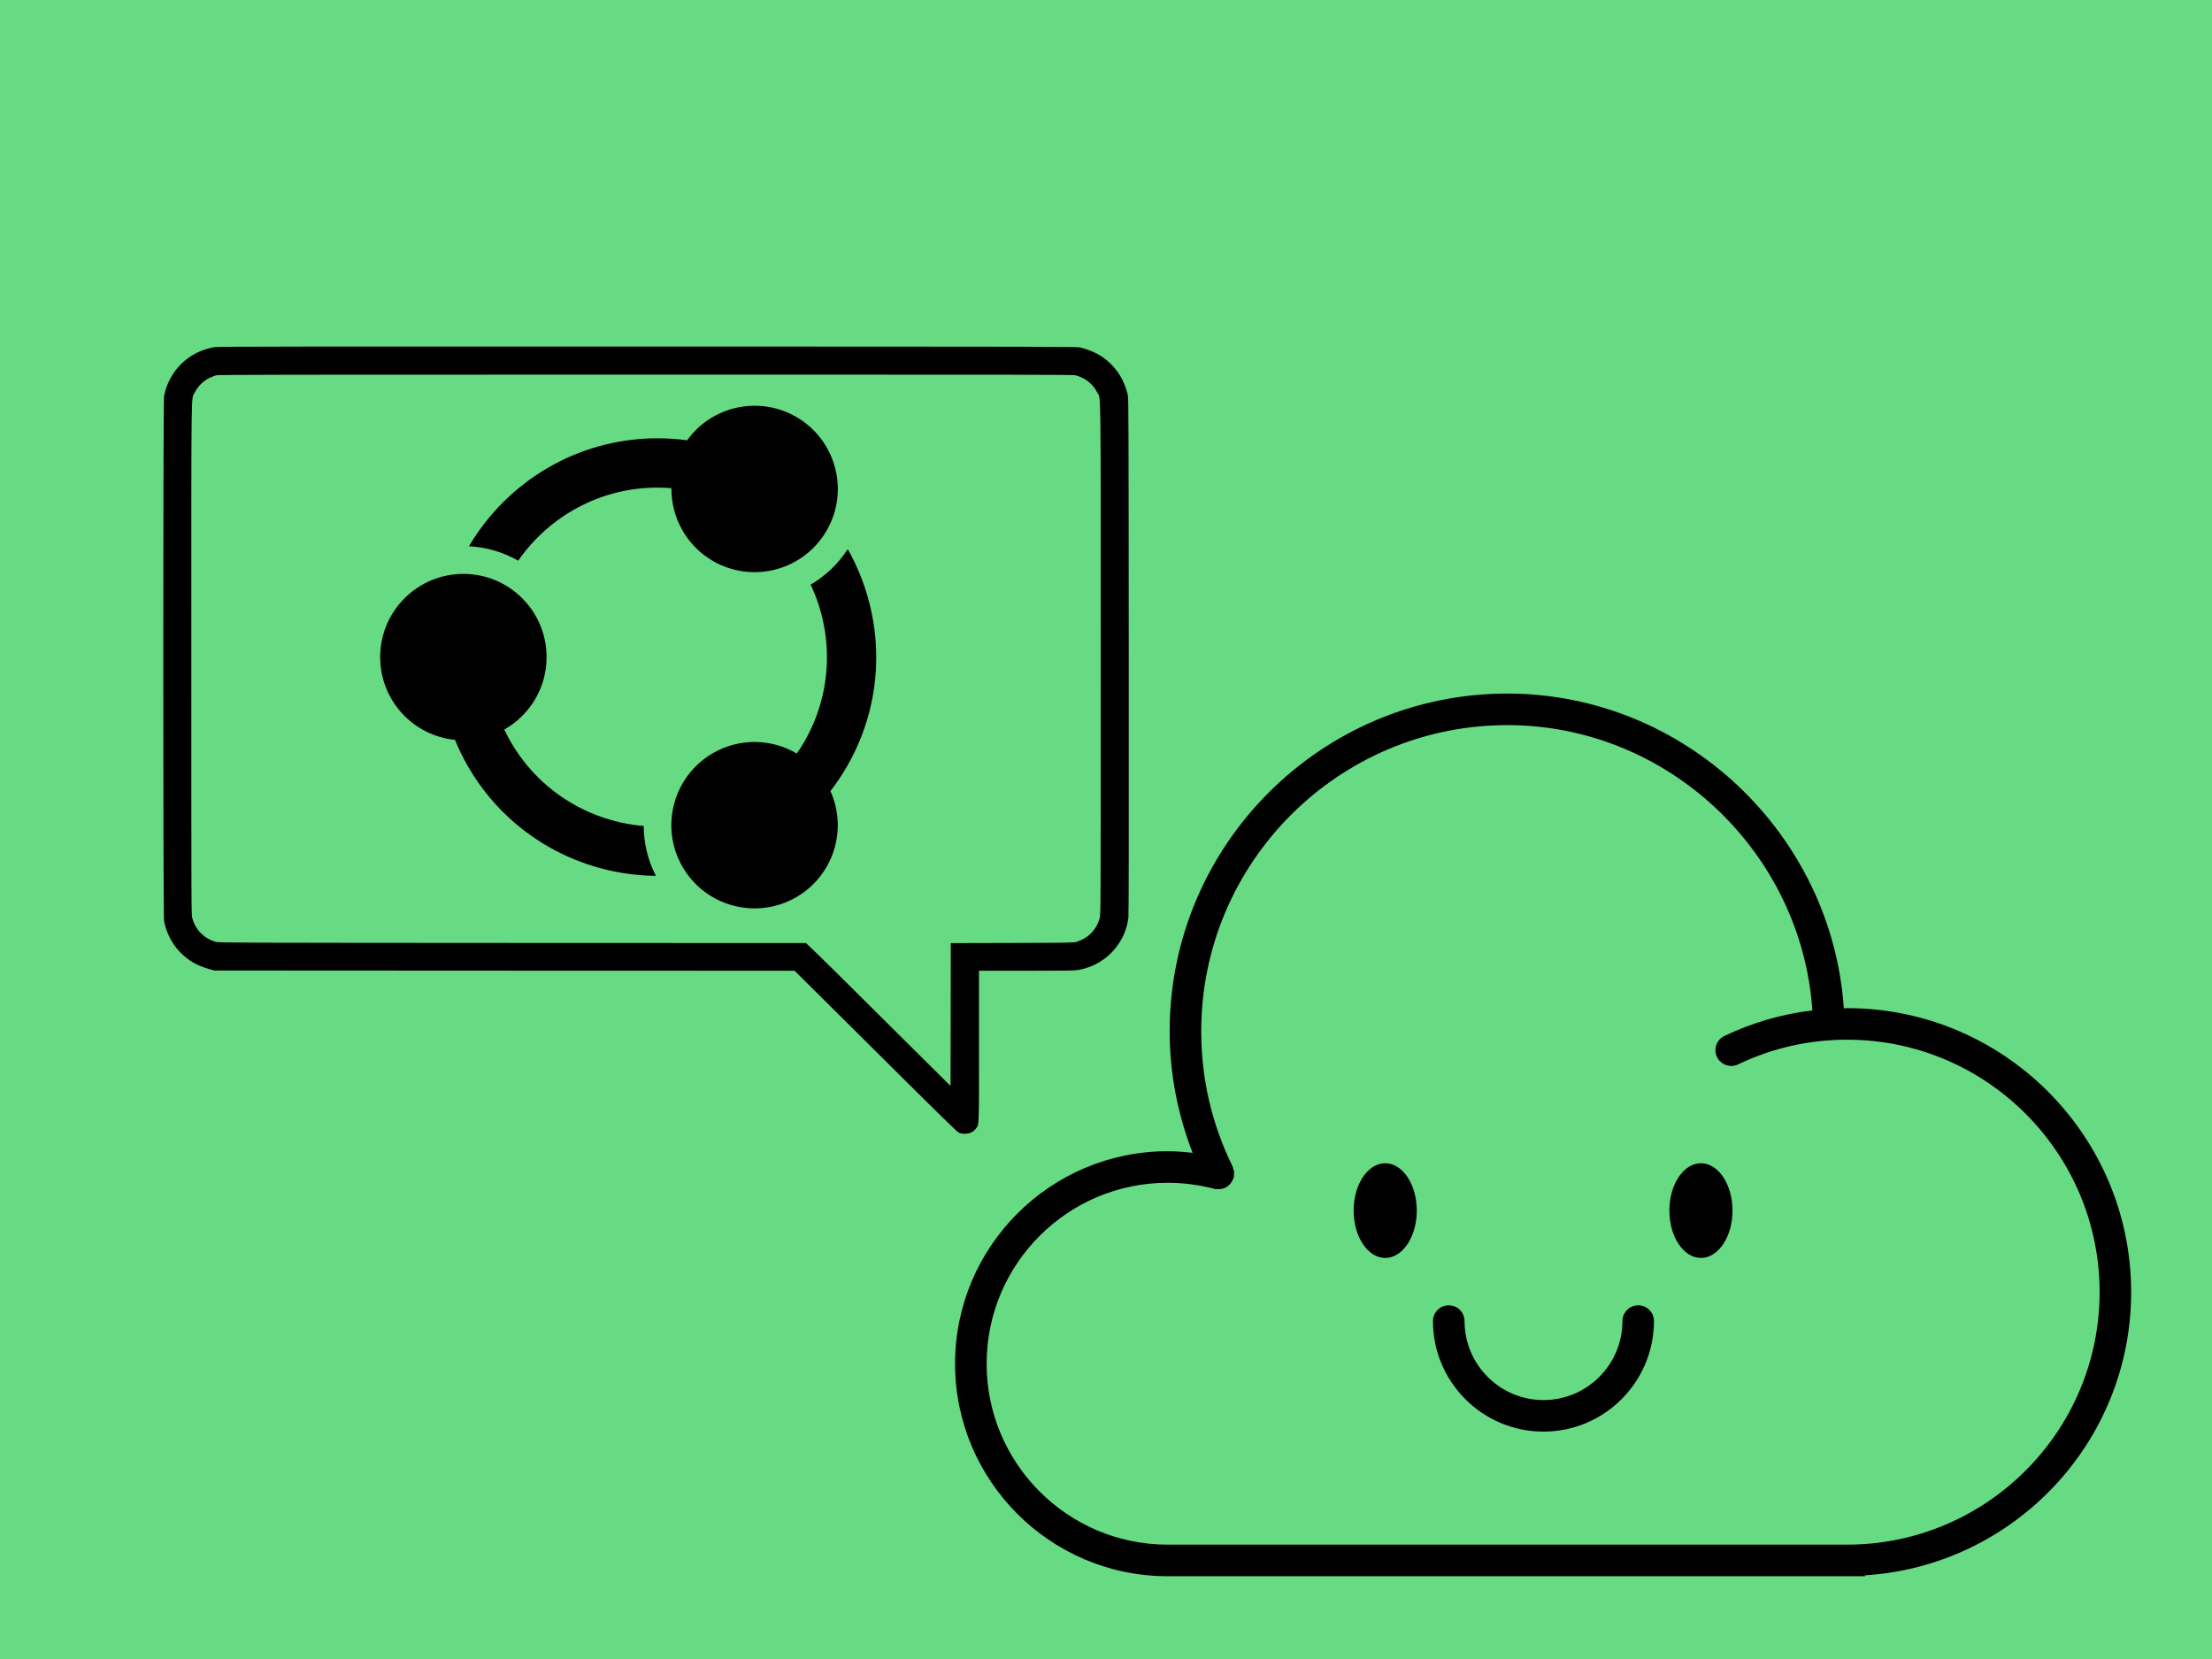 <svg width="640" height="480" xmlns="http://www.w3.org/2000/svg" xmlns:svg="http://www.w3.org/2000/svg" xmlns:xlink="http://www.w3.org/1999/xlink">
 <!-- Created with SVG-edit - http://svg-edit.googlecode.com/ -->
 <defs>
  <symbol id="svg_2" viewBox="0 0 100 100" xmlns="http://www.w3.org/2000/svg" xmlns:xlink="http://www.w3.org/1999/xlink">
   <path id="svg_1" fill="#000000" d="m68.287,37.04c-0.066,0 -0.13,0.011 -0.196,0.011c-0.708,-10.388 -9.467,-18.693 -19.982,-18.693c-11.058,0 -20.054,8.996 -20.054,20.054c0,2.509 0.473,4.926 1.362,7.22c-0.492,-0.057 -0.989,-0.095 -1.487,-0.095c-6.958,0 -12.62,5.661 -12.62,12.619s5.662,12.62 12.62,12.62l41.418,0l0,-0.053c8.806,-0.553 15.806,-7.872 15.806,-16.815c0,-9.303 -7.566,-16.868 -16.867,-16.868zm0,31.86l-40.357,0c-5.925,0 -10.745,-4.819 -10.745,-10.745c0,-5.925 4.819,-10.744 10.745,-10.744c0.943,0 1.879,0.123 2.785,0.362c0.075,0.022 0.148,0.013 0.222,0.015c0.005,0.002 0.011,0.005 0.016,0.005c0.004,0 0.008,-0.001 0.011,-0.001c0.379,0 0.712,-0.231 0.852,-0.59c0.007,-0.02 0.02,-0.037 0.025,-0.055c0.005,-0.015 0.017,-0.026 0.02,-0.041c0.017,-0.062 0.008,-0.121 0.011,-0.183c0.003,-0.051 0.013,-0.099 0.009,-0.152c-0.007,-0.064 -0.029,-0.123 -0.05,-0.183c-0.015,-0.05 -0.015,-0.099 -0.038,-0.146c-1.236,-2.509 -1.864,-5.211 -1.864,-8.031c0,-10.023 8.156,-18.179 18.179,-18.179c9.531,0 17.468,7.526 18.115,16.941c-1.811,0.22 -3.562,0.722 -5.224,1.518c-0.467,0.225 -0.665,0.784 -0.441,1.25c0.226,0.469 0.79,0.661 1.251,0.441c2.032,-0.974 4.211,-1.468 6.478,-1.468c8.267,0 14.993,6.725 14.993,14.992c-0.001,8.269 -6.726,14.994 -14.993,14.994z"/>
   <ellipse id="svg_5" fill="#000000" cx="40.855" cy="49.062" rx="1.875" ry="2.812"/>
   <ellipse id="svg_6" fill="#000000" cx="59.605" cy="49.062" rx="1.875" ry="2.812"/>
   <path id="svg_7" fill="#000000" d="m55.881,54.688c-0.518,0 -0.938,0.419 -0.938,0.938c0,2.585 -2.102,4.688 -4.688,4.688s-4.688,-2.102 -4.688,-4.688c0,-0.518 -0.419,-0.938 -0.938,-0.938s-0.938,0.419 -0.938,0.938c0,3.618 2.944,6.562 6.562,6.562s6.562,-2.944 6.562,-6.562c0.004,-0.519 -0.416,-0.938 -0.934,-0.938z"/>
  </symbol>
  <symbol id="svg_9" viewBox="0 0 100 100" xmlns="http://www.w3.org/2000/svg" xmlns:xlink="http://www.w3.org/1999/xlink">
   <g id="svg_8" transform="translate(0,2000) scale(0.1,-0.1)">
    <path id="svg_11" fill="#000000" d="m53.379,19867.918c-26.748,-4.248 -47.295,-24.131 -52.578,-50.723c-1.074,-5.332 -1.074,-538.311 0,-543.691c3.594,-18.34 14.404,-33.721 30.283,-43.047c4.668,-2.715 10.352,-5.02 16.865,-6.816l4.922,-1.377l300.478,-0.156l300.498,-0.098l22.334,-22.139c12.305,-12.197 49.961,-49.609 83.682,-83.115c44.482,-44.229 62.061,-61.338 63.799,-62.266c2.002,-1.025 3.232,-1.279 6.299,-1.328c4.971,0 8.867,1.738 11.533,5.225c3.535,4.668 3.33,-0.771 3.33,85.576l0,78.047l49.141,0c41.201,0 49.814,0.098 53.496,0.762c15.684,2.715 29.668,11.016 39.053,23.066c7.432,9.58 11.523,19.365 13.066,31.152c0.361,2.92 0.508,84.092 0.361,271.172c-0.156,250.068 -0.205,267.188 -1.025,270.469c-2.363,9.473 -6.055,17.52 -10.967,24.229c-9.531,12.812 -21.523,20.557 -38.33,24.648c-3.389,0.879 -29.414,0.928 -447.861,0.977c-358.496,0.107 -445.049,0 -448.379,-0.566l0,0zm891.621,-29.209c1.699,-0.41 5.029,-1.738 7.432,-2.92c6.045,-2.92 11.787,-8.652 14.814,-14.805c3.945,-8.047 3.633,18.291 3.633,-275.947c0,-261.543 0,-264.512 -1.025,-268.408c-3.066,-11.992 -12.09,-21.211 -24.336,-24.746c-2.822,-0.82 -7.891,-0.928 -66.465,-1.074l-63.438,-0.156l-0.098,-73.945l-0.156,-73.992l-23.574,23.367c-12.959,12.861 -42.842,42.529 -66.357,65.898c-23.525,23.418 -46.631,46.221 -51.299,50.625l-8.506,8.096l-304.072,0.107c-288.857,0.146 -304.228,0.205 -307.148,1.074c-12.354,3.633 -21.27,12.705 -24.395,24.854c-0.967,3.789 -0.967,8.711 -0.967,268.301c0,294.238 -0.312,267.9 3.633,275.947c3.027,6.152 8.76,11.885 14.814,14.863c2.402,1.123 5.635,2.402 7.168,2.812c2.461,0.664 61.953,0.771 445.049,0.771c392.822,0.049 442.578,-0.049 445.293,-0.723l0,0l0,0l0,0l0,0z"/>
   </g>
  </symbol>
  <symbol id="svg_12" viewBox="0 0 98.687 100" xmlns="http://www.w3.org/2000/svg" xmlns:xlink="http://www.w3.org/1999/xlink">
   <path id="svg_14" fill="#010101" d="m82.767,2.221c-7.431,-4.29 -16.803,-2.165 -21.705,4.656c-1.944,-0.265 -3.908,-0.4 -5.884,-0.4c-15.963,0 -29.943,8.639 -37.52,21.485c3.556,0.175 6.886,1.197 9.805,2.86c6.094,-8.777 16.243,-14.536 27.715,-14.536c0.923,0 1.844,0.042 2.761,0.117c-0.048,5.769 2.923,11.399 8.274,14.489c7.919,4.571 18.042,1.858 22.613,-6.06c4.571,-7.915 1.859,-18.04 -6.059,-22.611z"/>
   <path id="svg_15" fill="#010101" d="m0,50.006c0,8.58 6.526,15.635 14.886,16.47c0.744,1.815 1.609,3.584 2.596,5.296c7.98,13.823 22.454,21.612 37.367,21.75c-1.626,-3.169 -2.409,-6.563 -2.426,-9.923c-10.648,-0.889 -20.711,-6.798 -26.446,-16.734c-0.462,-0.798 -0.886,-1.617 -1.28,-2.449c5.021,-2.842 8.411,-8.229 8.411,-14.41c0,-9.142 -7.413,-16.554 -16.555,-16.554c-9.142,0.001 -16.553,7.412 -16.553,16.554l0,-0z"/>
   <path id="svg_16" fill="#010101" d="m82.756,97.779c7.43,-4.289 10.275,-13.468 6.82,-21.124c1.201,-1.553 2.3,-3.186 3.287,-4.896c7.983,-13.823 7.492,-30.251 0.155,-43.237c-1.932,2.992 -4.48,5.366 -7.381,7.062c4.554,9.666 4.466,21.335 -1.269,31.269c-0.461,0.801 -0.958,1.577 -1.482,2.332c-4.972,-2.925 -11.332,-3.166 -16.685,-0.077c-7.918,4.571 -10.63,14.696 -6.06,22.612c4.573,7.917 14.698,10.632 22.615,6.059z"/>
  </symbol>
 </defs>
 <g>
  <title>Layer 1</title>
  <rect fill="#67db84" stroke="#000000" stroke-width="0" width="640" height="480" id="svg_4"/>
  <use id="svg_3" xlink:href="#svg_2" transform="matrix(1.015 0 0 1.015 13.751 167.054)" y="-55" x="105.209"/>
  <use id="svg_10" xlink:href="#svg_9" transform="matrix(0.582 0 0 0.582 80.656 -50.941)" y="196.68" x="-137.413"/>
  <use id="svg_13" xlink:href="#svg_12" transform="matrix(0.303 0 0 0.303 90.778 400.929)" y="-935.771" x="-19.728"/>
 </g>
</svg>
